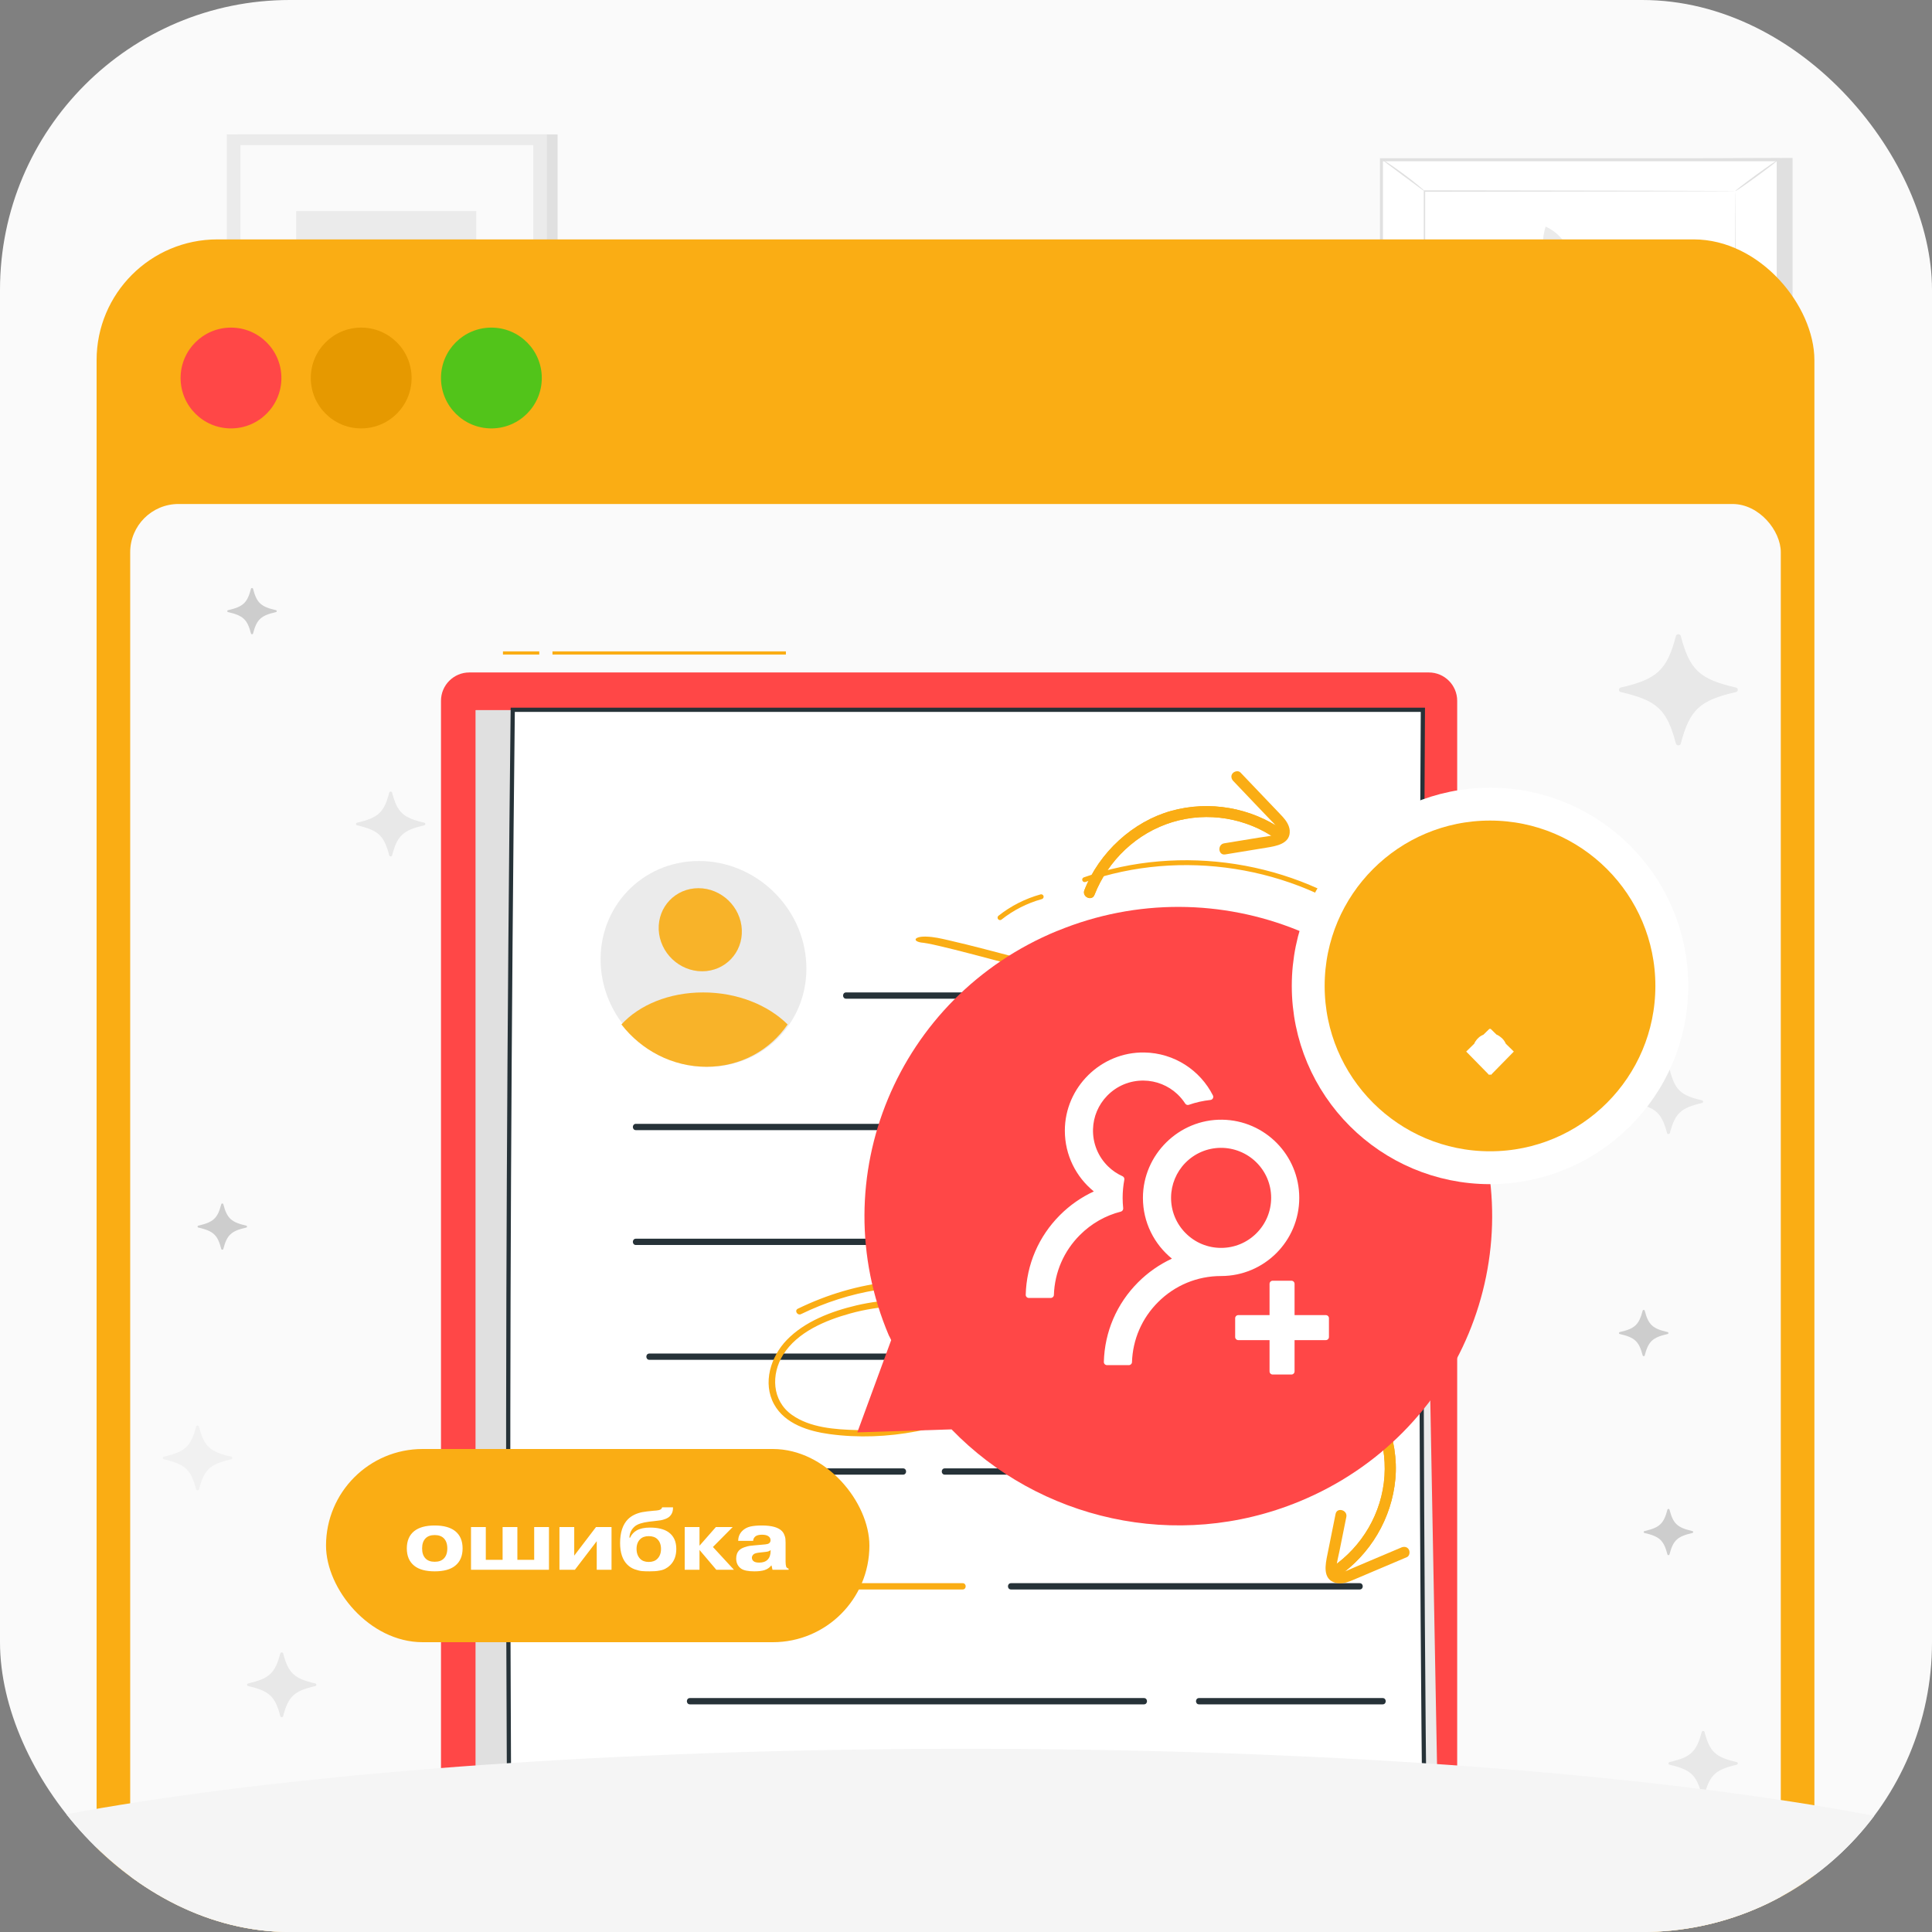 <svg width="160" height="160" viewBox="0 0 160 160" fill="none" xmlns="http://www.w3.org/2000/svg">
<rect x="0" y="0" width="160" height="160" fill="#808080" stroke="none"/>
<g clip-path="url(#clip0_78_12650)">
<rect width="160" height="160" rx="24" fill="#FAFAFA"/>
<path d="M148.454 13.079V38.489H115.59L114.406 13.258L148.454 13.079Z" fill="#E0E0E0"/>
<path d="M114.406 13.229V38.489H147.269V13.229L114.406 13.229Z" fill="white"/>
<path d="M147.394 38.614H114.281V13.102H147.394V38.614ZM114.53 38.362H147.141V13.353H114.53V38.365V38.362Z" fill="#E0E0E0"/>
<path d="M143.71 15.824H117.966V35.164H143.71V15.824Z" fill="white"/>
<path d="M143.71 15.824C143.71 15.824 143.665 15.824 143.585 15.827C143.502 15.827 143.381 15.827 143.224 15.831C142.902 15.831 142.433 15.834 141.823 15.837C140.597 15.84 138.809 15.847 136.542 15.853C132.016 15.859 125.586 15.869 117.969 15.882L118.026 15.824C118.026 21.627 118.029 28.21 118.032 35.161L117.969 35.097C127.556 35.1 136.443 35.107 143.713 35.11L143.658 35.164C143.671 29.32 143.681 24.49 143.687 21.12C143.694 19.433 143.697 18.113 143.7 17.208C143.7 16.758 143.703 16.414 143.706 16.178C143.706 15.945 143.713 15.821 143.713 15.821C143.713 15.821 143.716 15.936 143.719 16.165C143.719 16.398 143.722 16.739 143.725 17.186C143.725 18.085 143.732 19.401 143.738 21.085C143.745 24.464 143.754 29.304 143.767 35.161V35.215H143.713C136.443 35.218 127.556 35.221 117.969 35.228H117.905V35.164C117.905 28.21 117.908 21.624 117.911 15.824V15.764H117.969C125.605 15.776 132.044 15.786 136.581 15.792C138.841 15.799 140.626 15.805 141.848 15.808C142.455 15.808 142.921 15.815 143.24 15.815C143.393 15.815 143.512 15.815 143.595 15.818C143.674 15.818 143.713 15.821 143.713 15.821L143.71 15.824Z" fill="#E0E0E0"/>
<path d="M114.406 13.168C114.406 13.168 114.629 13.286 114.962 13.509C115.294 13.732 115.75 14.051 116.245 14.415C116.74 14.778 117.174 15.123 117.484 15.381C117.793 15.639 117.975 15.808 117.966 15.821C117.953 15.837 117.752 15.69 117.429 15.451C117.069 15.183 116.641 14.868 116.168 14.517C115.696 14.166 115.268 13.847 114.91 13.579C114.591 13.337 114.396 13.178 114.409 13.165L114.406 13.168Z" fill="#E0E0E0"/>
<path d="M147.269 13.229C147.292 13.257 146.509 13.863 145.529 14.58C144.546 15.298 143.732 15.856 143.71 15.827C143.687 15.798 144.466 15.193 145.45 14.475C146.433 13.758 147.247 13.2 147.266 13.229H147.269Z" fill="#E0E0E0"/>
<path d="M143.579 35.164C143.604 35.138 144.447 35.859 145.469 36.777C146.487 37.695 147.295 38.46 147.269 38.489C147.244 38.515 146.401 37.794 145.379 36.876C144.361 35.958 143.553 35.192 143.579 35.164Z" fill="#E0E0E0"/>
<path d="M114.406 38.49C114.38 38.464 115.15 37.731 116.123 36.854C117.097 35.977 117.905 35.289 117.927 35.314C117.953 35.34 117.183 36.073 116.21 36.95C115.236 37.827 114.428 38.515 114.406 38.49Z" fill="#E0E0E0"/>
<path d="M137.05 25.318C136.693 26.995 135.042 28.066 133.366 27.709C131.69 27.352 130.614 25.704 130.972 24.03C131.329 22.353 132.98 21.282 134.656 21.639C136.335 21.996 137.408 23.644 137.05 25.318Z" fill="#F5F5F5"/>
<path d="M132.999 27.62C132.967 27.604 133.098 27.285 133.267 26.762C133.433 26.243 133.634 25.497 133.551 24.677C133.465 23.861 133.043 23.195 132.644 22.847C132.242 22.487 131.891 22.414 131.907 22.369C131.907 22.347 132.287 22.363 132.753 22.713C133.216 23.054 133.698 23.765 133.794 24.648C133.883 25.529 133.64 26.303 133.43 26.82C133.213 27.339 133.027 27.633 132.999 27.62Z" fill="#E0E0E0"/>
<path d="M137.012 24.298C136.996 24.368 136.172 24.071 135.205 24.358C134.234 24.639 133.701 25.334 133.653 25.283C133.628 25.267 133.724 25.069 133.969 24.817C134.212 24.569 134.618 24.279 135.138 24.125C135.658 23.973 136.156 23.998 136.495 24.075C136.836 24.151 137.021 24.266 137.012 24.294V24.298Z" fill="#E0E0E0"/>
<path d="M135.607 24.139C135.569 24.139 135.585 23.922 135.473 23.616C135.368 23.316 135.097 22.921 134.653 22.742C134.203 22.57 133.737 22.679 133.456 22.829C133.168 22.978 133.034 23.147 133.002 23.122C132.98 23.109 133.066 22.892 133.366 22.682C133.654 22.475 134.193 22.309 134.739 22.516C135.278 22.733 135.563 23.218 135.636 23.565C135.716 23.922 135.63 24.142 135.607 24.136V24.139Z" fill="#E0E0E0"/>
<path d="M134.617 24.467C134.547 24.451 134.598 24.027 134.474 23.533C134.359 23.035 134.123 22.678 134.177 22.634C134.222 22.586 134.576 22.914 134.71 23.475C134.847 24.033 134.678 24.489 134.617 24.467Z" fill="#E0E0E0"/>
<path d="M134.589 23.494C134.586 23.568 134.318 23.581 134.062 23.714C133.804 23.855 133.59 24.033 133.539 23.979C133.497 23.941 133.625 23.683 133.95 23.501C134.298 23.325 134.602 23.437 134.589 23.494Z" fill="#E0E0E0"/>
<path d="M129.618 24.948C130.614 25.784 130.745 27.269 129.905 28.264C129.069 29.259 127.581 29.39 126.585 28.551C125.589 27.716 125.458 26.23 126.298 25.235C127.137 24.241 128.622 24.11 129.618 24.948Z" fill="#F5F5F5"/>
<path d="M129.717 28.478C129.694 28.494 129.528 28.293 129.238 27.99C128.947 27.694 128.52 27.292 127.942 27.056C127.364 26.823 126.767 26.865 126.39 27.012C126.007 27.155 125.832 27.359 125.806 27.337C125.79 27.33 125.937 27.082 126.339 26.893C126.732 26.705 127.38 26.635 128.009 26.89C128.631 27.145 129.062 27.585 129.334 27.907C129.605 28.236 129.733 28.468 129.717 28.481V28.478Z" fill="#E0E0E0"/>
<path d="M128.919 24.61C128.96 24.645 128.468 25.089 128.315 25.841C128.156 26.59 128.433 27.193 128.382 27.209C128.363 27.218 128.264 27.084 128.184 26.832C128.104 26.581 128.053 26.204 128.136 25.803C128.219 25.401 128.414 25.076 128.587 24.878C128.762 24.677 128.903 24.594 128.919 24.61Z" fill="#E0E0E0"/>
<path d="M128.312 25.494C128.296 25.519 128.159 25.43 127.913 25.398C127.677 25.363 127.313 25.398 127.035 25.637C126.76 25.876 126.664 26.227 126.668 26.469C126.664 26.715 126.732 26.864 126.703 26.877C126.687 26.89 126.572 26.753 126.537 26.475C126.502 26.211 126.581 25.79 126.917 25.5C127.255 25.216 127.683 25.2 127.941 25.273C128.21 25.347 128.328 25.484 128.312 25.497V25.494Z" fill="#E0E0E0"/>
<path d="M128.178 26.272C128.143 26.314 127.875 26.129 127.501 26.033C127.128 25.931 126.802 25.963 126.793 25.912C126.777 25.867 127.125 25.746 127.546 25.854C127.971 25.963 128.213 26.237 128.178 26.269V26.272Z" fill="#E0E0E0"/>
<path d="M127.517 25.943C127.565 25.972 127.479 26.153 127.479 26.373C127.479 26.596 127.523 26.804 127.469 26.817C127.427 26.829 127.3 26.654 127.297 26.37C127.303 26.077 127.485 25.911 127.52 25.94L127.517 25.943Z" fill="#E0E0E0"/>
<path d="M129.717 24.139C128.884 23.597 128.373 22.631 128.041 21.693C127.709 20.756 127.696 19.71 128.003 18.767C128.919 19.175 129.659 19.965 130.007 20.906C130.355 21.846 130.151 23.233 129.717 24.139Z" fill="#EBEBEB"/>
<path d="M128.75 20.303C129.117 21.517 129.417 22.751 129.644 24.001L128.75 20.303Z" fill="white"/>
<path d="M129.644 24.001C129.625 24.004 129.573 23.797 129.494 23.462C129.404 23.077 129.299 22.64 129.187 22.155C129.066 21.671 128.957 21.234 128.865 20.851C128.782 20.517 128.734 20.309 128.753 20.303C128.769 20.297 128.849 20.497 128.954 20.826C129.059 21.154 129.194 21.613 129.315 22.123C129.439 22.637 129.532 23.102 129.586 23.443C129.64 23.784 129.663 23.998 129.647 24.001H129.644Z" fill="#E0E0E0"/>
<path d="M131.827 28.363C132.801 28.159 133.845 28.481 134.745 28.908C135.642 29.335 136.393 30.065 136.846 30.951C135.907 31.312 134.825 31.277 133.912 30.856C132.999 30.435 132.162 29.31 131.827 28.366" fill="#EBEBEB"/>
<path d="M135.23 30.39C134.11 29.791 133.024 29.128 131.98 28.407L135.23 30.39Z" fill="white"/>
<path d="M131.977 28.407C131.977 28.407 132.172 28.5 132.466 28.681C132.801 28.889 133.187 29.128 133.609 29.389C134.036 29.647 134.423 29.88 134.761 30.084C135.055 30.263 135.237 30.374 135.227 30.39C135.218 30.406 135.023 30.32 134.713 30.164C134.407 30.008 133.988 29.775 133.538 29.501C133.088 29.227 132.692 28.959 132.411 28.758C132.13 28.557 131.964 28.42 131.974 28.407H131.977Z" fill="#E0E0E0"/>
<path d="M130.885 28.825C131.064 29.393 130.933 30.03 130.732 30.588C130.531 31.146 130.138 31.634 129.637 31.956C129.369 31.42 129.324 30.773 129.522 30.209C129.72 29.641 130.339 29.08 130.885 28.825Z" fill="#EBEBEB"/>
<path d="M129.876 30.965C130.167 30.263 130.499 29.581 130.866 28.918L129.876 30.965Z" fill="white"/>
<path d="M130.866 28.917C130.898 28.937 130.672 29.392 130.4 29.957C130.126 30.521 129.909 30.98 129.877 30.968C129.845 30.955 130.007 30.47 130.285 29.899C130.56 29.332 130.838 28.901 130.869 28.917H130.866Z" fill="#E0E0E0"/>
<path d="M46.174 11.131H19.667V54.95H46.174V11.131Z" fill="#E0E0E0"/>
<path d="M45.289 11.131H18.782V54.95H45.289V11.131Z" fill="#EBEBEB"/>
<path d="M44.162 12.021H19.912V54.06H44.162V12.021Z" fill="#FAFAFA"/>
<path d="M39.441 17.482H24.528V48.596H39.441V17.482Z" fill="#EBEBEB"/>
<path d="M24.529 37.587C24.494 34.679 27.111 31.842 29.994 31.437C31.367 31.242 32.829 31.517 34.112 30.991C36.405 30.053 37.133 27.012 39.441 26.109L39.546 48.599H24.529V37.59V37.587Z" fill="#E0E0E0"/>
<rect x="8" y="19.826" width="142.261" height="158.957" rx="10" fill="#FAAD14"/>
<rect x="10.782" y="41.739" width="136.696" height="137.151" rx="4" fill="#FAFAFA"/>
<path opacity="0.4" d="M138.791 61.577C138.844 61.775 139.145 61.775 139.197 61.577C139.936 58.768 140.751 58.007 143.757 57.316C143.969 57.268 143.969 56.986 143.757 56.937C140.751 56.246 139.936 55.486 139.197 52.677C139.145 52.478 138.844 52.478 138.791 52.677C138.052 55.486 137.238 56.246 134.232 56.937C134.019 56.986 134.019 57.268 134.232 57.316C137.238 58.007 138.052 58.768 138.791 61.577Z" fill="#CDCDCD"/>
<path d="M15.741 150.403C15.689 150.204 15.387 150.204 15.335 150.403C14.596 153.212 13.782 153.973 10.776 154.663C10.563 154.712 10.563 154.994 10.776 155.042C13.782 155.733 14.596 156.494 15.335 159.303C15.387 159.501 15.689 159.501 15.741 159.303C16.48 156.494 17.295 155.733 20.301 155.042C20.513 154.994 20.513 154.712 20.301 154.663C17.295 153.973 16.48 153.212 15.741 150.403Z" fill="#CDCDCD"/>
<path opacity="0.2" d="M100.237 130.943C100.289 131.141 100.591 131.141 100.643 130.943C101.382 128.134 102.196 127.373 105.202 126.683C105.415 126.634 105.415 126.352 105.202 126.303C102.196 125.613 101.382 124.852 100.643 122.043C100.591 121.844 100.289 121.844 100.237 122.043C99.498 124.852 98.684 125.613 95.677 126.303C95.465 126.352 95.465 126.634 95.677 126.683C98.684 127.373 99.498 128.134 100.237 130.943Z" fill="#CDCDCD"/>
<path opacity="0.2" d="M81.78 159.302C81.832 159.501 82.134 159.501 82.186 159.302C82.925 156.493 83.739 155.733 86.745 155.042C86.958 154.993 86.958 154.711 86.745 154.663C83.739 153.972 82.925 153.211 82.186 150.402C82.134 150.204 81.832 150.204 81.78 150.402C81.041 153.211 80.227 153.972 77.22 154.663C77.008 154.711 77.008 154.993 77.22 155.042C80.227 155.733 81.041 156.493 81.78 159.302Z" fill="#CDCDCD"/>
<path d="M91.624 75.374C91.676 75.572 91.977 75.572 92.03 75.374C92.769 72.565 93.583 71.804 96.589 71.113C96.802 71.064 96.802 70.783 96.589 70.734C93.583 70.043 92.769 69.282 92.03 66.474C91.977 66.275 91.676 66.275 91.624 66.474C90.885 69.282 90.07 70.043 87.064 70.734C86.852 70.783 86.852 71.064 87.064 71.113C90.07 71.804 90.885 72.565 91.624 75.374Z" fill="#CDCDCD"/>
<path opacity="0.8" d="M54.295 81.037C54.243 80.838 53.942 80.838 53.889 81.037C53.15 83.845 52.336 84.606 49.33 85.297C49.117 85.346 49.117 85.627 49.33 85.676C52.336 86.367 53.15 87.128 53.889 89.936C53.942 90.135 54.243 90.135 54.295 89.936C55.035 87.128 55.849 86.367 58.855 85.676C59.067 85.627 59.067 85.346 58.855 85.297C55.849 84.606 55.035 83.845 54.295 81.037Z" fill="#CDCDCD"/>
<path opacity="0.2" d="M131.083 75.052C131.113 75.168 131.289 75.168 131.32 75.052C131.751 73.413 132.226 72.969 133.979 72.567C134.103 72.538 134.103 72.374 133.979 72.345C132.226 71.942 131.751 71.499 131.32 69.86C131.289 69.744 131.113 69.744 131.083 69.86C130.652 71.499 130.177 71.942 128.423 72.345C128.299 72.374 128.299 72.538 128.423 72.567C130.177 72.969 130.652 73.413 131.083 75.052Z" fill="#CDCDCD"/>
<path opacity="0.4" d="M23.45 136.928C23.419 136.812 23.243 136.812 23.213 136.928C22.782 138.566 22.307 139.01 20.553 139.413C20.429 139.441 20.429 139.606 20.553 139.634C22.307 140.037 22.782 140.481 23.213 142.119C23.243 142.235 23.419 142.235 23.45 142.119C23.881 140.481 24.356 140.037 26.109 139.634C26.233 139.606 26.233 139.441 26.109 139.413C24.356 139.01 23.881 138.566 23.45 136.928Z" fill="#CDCDCD"/>
<path opacity="0.2" d="M84.972 87.489C84.942 87.373 84.766 87.373 84.736 87.489C84.305 89.128 83.829 89.572 82.076 89.974C81.952 90.003 81.952 90.167 82.076 90.196C83.829 90.599 84.305 91.042 84.736 92.681C84.766 92.797 84.942 92.797 84.972 92.681C85.404 91.042 85.879 90.599 87.632 90.196C87.756 90.167 87.756 90.003 87.632 89.974C85.879 89.572 85.404 89.128 84.972 87.489Z" fill="#CDCDCD"/>
<path opacity="0.4" d="M138.056 93.831C138.086 93.947 138.262 93.947 138.292 93.831C138.724 92.193 139.199 91.749 140.952 91.346C141.076 91.317 141.076 91.153 140.952 91.125C139.199 90.722 138.724 90.278 138.292 88.639C138.262 88.524 138.086 88.524 138.056 88.639C137.624 90.278 137.149 90.722 135.396 91.125C135.272 91.153 135.272 91.317 135.396 91.346C137.149 91.749 137.624 92.193 138.056 93.831Z" fill="#CDCDCD"/>
<path opacity="0.4" d="M140.927 148.634C140.957 148.75 141.133 148.75 141.164 148.634C141.595 146.995 142.07 146.552 143.823 146.149C143.947 146.12 143.947 145.956 143.823 145.927C142.07 145.525 141.595 145.081 141.164 143.442C141.133 143.326 140.957 143.326 140.927 143.442C140.496 145.081 140.021 145.525 138.267 145.927C138.143 145.956 138.143 146.12 138.267 146.149C140.021 146.552 140.496 146.995 140.927 148.634Z" fill="#CDCDCD"/>
<path opacity="0.2" d="M16.477 118.148C16.446 118.033 16.271 118.033 16.24 118.148C15.809 119.787 15.334 120.231 13.58 120.634C13.456 120.662 13.456 120.826 13.58 120.855C15.334 121.258 15.809 121.702 16.24 123.34C16.271 123.456 16.446 123.456 16.477 123.34C16.908 121.702 17.383 121.258 19.137 120.855C19.261 120.826 19.261 120.662 19.137 120.634C17.383 120.231 16.908 119.787 16.477 118.148Z" fill="#CDCDCD"/>
<path opacity="0.4" d="M115.087 88.465C115.117 88.581 115.293 88.581 115.324 88.465C115.755 86.826 116.23 86.383 117.983 85.98C118.107 85.951 118.107 85.787 117.983 85.758C116.23 85.356 115.755 84.912 115.324 83.273C115.293 83.157 115.117 83.157 115.087 83.273C114.656 84.912 114.181 85.356 112.427 85.758C112.303 85.787 112.303 85.951 112.427 85.98C114.181 86.383 114.656 86.826 115.087 88.465Z" fill="#CDCDCD"/>
<path d="M39.446 123.514C39.415 123.398 39.239 123.398 39.209 123.514C38.778 125.152 38.303 125.596 36.549 125.999C36.425 126.027 36.425 126.192 36.549 126.22C38.303 126.623 38.778 127.067 39.209 128.705C39.239 128.821 39.415 128.821 39.446 128.705C39.877 127.067 40.352 126.623 42.105 126.22C42.229 126.192 42.229 126.027 42.105 125.999C40.352 125.596 39.877 125.152 39.446 123.514Z" fill="#CDCDCD"/>
<path d="M80.871 131.561C80.841 131.446 80.665 131.446 80.634 131.561C80.203 133.2 79.728 133.644 77.974 134.047C77.85 134.075 77.85 134.239 77.974 134.268C79.728 134.671 80.203 135.115 80.634 136.753C80.665 136.869 80.841 136.869 80.871 136.753C81.302 135.115 81.777 134.671 83.531 134.268C83.655 134.239 83.655 134.075 83.531 134.047C81.777 133.644 81.302 133.2 80.871 131.561Z" fill="#CDCDCD"/>
<path opacity="0.4" d="M32.473 65.644C32.443 65.529 32.267 65.529 32.236 65.644C31.805 67.283 31.33 67.727 29.576 68.13C29.453 68.158 29.453 68.323 29.576 68.351C31.33 68.754 31.805 69.198 32.236 70.836C32.267 70.952 32.443 70.952 32.473 70.836C32.904 69.198 33.379 68.754 35.133 68.351C35.257 68.323 35.257 68.158 35.133 68.13C33.379 67.727 32.904 67.283 32.473 65.644Z" fill="#CDCDCD"/>
<path d="M136.039 112.251C136.06 112.334 136.186 112.334 136.208 112.251C136.516 111.081 136.855 110.764 138.108 110.476C138.196 110.456 138.196 110.339 138.108 110.318C136.855 110.031 136.516 109.713 136.208 108.543C136.186 108.46 136.06 108.46 136.039 108.543C135.731 109.713 135.391 110.031 134.139 110.318C134.05 110.339 134.05 110.456 134.139 110.476C135.391 110.764 135.731 111.081 136.039 112.251Z" fill="#CDCDCD"/>
<path d="M18.494 99.728C18.472 99.645 18.346 99.645 18.325 99.728C18.017 100.898 17.677 101.215 16.425 101.503C16.336 101.524 16.336 101.641 16.425 101.661C17.677 101.949 18.017 102.266 18.325 103.436C18.346 103.519 18.472 103.519 18.494 103.436C18.802 102.266 19.141 101.949 20.394 101.661C20.482 101.641 20.482 101.524 20.394 101.503C19.141 101.215 18.802 100.898 18.494 99.728Z" fill="#CDCDCD"/>
<path d="M20.955 48.757C20.933 48.675 20.807 48.675 20.786 48.757C20.478 49.928 20.138 50.245 18.886 50.532C18.797 50.553 18.797 50.67 18.886 50.691C20.138 50.978 20.478 51.295 20.786 52.466C20.807 52.548 20.933 52.548 20.955 52.466C21.263 51.295 21.602 50.978 22.855 50.691C22.943 50.67 22.943 50.553 22.855 50.532C21.602 50.245 21.263 49.928 20.955 48.757Z" fill="#CDCDCD"/>
<path d="M138.259 125.022C138.237 124.939 138.111 124.939 138.09 125.022C137.782 126.192 137.442 126.509 136.19 126.797C136.101 126.817 136.101 126.935 136.19 126.955C137.442 127.243 137.782 127.56 138.09 128.73C138.111 128.813 138.237 128.813 138.259 128.73C138.567 127.56 138.906 127.243 140.158 126.955C140.247 126.935 140.247 126.817 140.158 126.797C138.906 126.509 138.567 126.192 138.259 125.022Z" fill="#CDCDCD"/>
<path d="M118.33 55.69H38.869C37.572 55.69 36.521 56.742 36.521 58.038V167.53C36.521 168.827 37.572 169.878 38.869 169.878H118.33C119.627 169.878 120.678 168.827 120.678 167.53V58.038C120.678 56.742 119.627 55.69 118.33 55.69Z" fill="#FF4747"/>
<path d="M43.109 58.81H39.398V166.978L117.21 167.59L119.359 165.11L117.474 63.075L43.109 58.81Z" fill="#EBEBEB"/>
<path d="M119.359 165.11H42.42V58.81H39.398V167.59H117.21L119.359 165.11Z" fill="#E0E0E0"/>
<path d="M125.913 311.652H49.996C42.602 269.595 41.292 162.615 42.463 58.782H117.837C117.222 162.555 118.705 255.736 125.909 311.652H125.913Z" fill="white" stroke="#263238" stroke-width="0.348" stroke-miterlimit="10"/>
<path d="M49.747 79.827C49.831 81.7 50.509 83.43 51.596 84.834C53.238 86.963 55.811 88.347 58.643 88.347C61.475 88.347 63.921 86.963 65.371 84.834C66.331 83.43 66.857 81.7 66.773 79.827C66.564 75.12 62.582 71.304 57.882 71.304C53.181 71.304 49.535 75.12 49.747 79.827Z" fill="#EBEBEB"/>
<path d="M54.553 76.997C54.64 78.896 56.247 80.437 58.147 80.437C60.046 80.437 61.517 78.896 61.434 76.997C61.348 75.097 59.74 73.557 57.841 73.557C55.942 73.557 54.471 75.097 54.553 76.997Z" fill="#FAAD14"/>
<path d="M51.465 84.84C53.105 86.966 55.676 88.347 58.505 88.347C61.334 88.347 63.778 86.966 65.226 84.84C63.612 83.233 61.059 82.19 58.229 82.19C55.4 82.19 52.936 83.233 51.465 84.84Z" fill="#FAAD14"/>
<path opacity="0.1" d="M54.553 76.997C54.64 78.896 56.247 80.437 58.147 80.437C60.046 80.437 61.517 78.896 61.434 76.997C61.348 75.097 59.74 73.557 57.841 73.557C55.942 73.557 54.471 75.097 54.553 76.997Z" fill="#EBEBEB"/>
<path opacity="0.1" d="M51.465 84.84C53.105 86.966 55.676 88.347 58.505 88.347C61.334 88.347 63.778 86.966 65.226 84.84C63.612 83.233 61.059 82.19 58.229 82.19C55.4 82.19 52.936 83.233 51.465 84.84Z" fill="#EBEBEB"/>
<path d="M70.072 82.709H110.319C110.657 82.709 110.657 82.188 110.319 82.188H70.072C69.735 82.188 69.735 82.709 70.072 82.709Z" fill="#263238"/>
<path d="M52.664 93.593H110.319C110.657 93.593 110.657 93.071 110.319 93.071H52.664C52.326 93.071 52.326 93.593 52.664 93.593Z" fill="#263238"/>
<path d="M52.664 103.106H80.664C81.001 103.106 81.001 102.584 80.664 102.584H52.664C52.326 102.584 52.326 103.106 52.664 103.106Z" fill="#263238"/>
<path d="M53.781 112.615H92.824C93.161 112.615 93.161 112.094 92.824 112.094H53.781C53.443 112.094 53.443 112.615 53.781 112.615Z" fill="#263238"/>
<path d="M54.9 122.125H74.786C75.123 122.125 75.123 121.604 74.786 121.604H54.9C54.563 121.604 54.563 122.125 54.9 122.125Z" fill="#263238"/>
<path d="M78.246 122.125H111.005C111.342 122.125 111.342 121.604 111.005 121.604H78.246C77.909 121.604 77.909 122.125 78.246 122.125Z" fill="#263238"/>
<path d="M56.017 131.634H79.721C80.058 131.634 80.058 131.112 79.721 131.112H56.017C55.679 131.112 55.679 131.634 56.017 131.634Z" fill="#FAAD14"/>
<path d="M57.137 141.148H94.737C95.074 141.148 95.074 140.626 94.737 140.626H57.137C56.799 140.626 56.799 141.148 57.137 141.148Z" fill="#263238"/>
<path d="M59.061 151.7H84.497C84.835 151.7 84.835 151.179 84.497 151.179H59.061C58.723 151.179 58.723 151.7 59.061 151.7Z" fill="#263238"/>
<path d="M77.971 107.919C75.634 107.507 73.233 107.565 70.92 108.108C68.861 108.593 66.649 109.429 65.159 110.969C63.826 112.348 63.135 114.534 64.109 116.302C65.006 117.925 66.966 118.533 68.704 118.767C71.087 119.09 73.533 118.99 75.892 118.54C77.919 118.155 80.306 117.581 81.778 116.047C82.992 114.782 83.334 112.932 83.02 111.258C82.706 109.583 81.614 108.211 80.096 107.321C78.209 106.217 75.958 105.942 73.802 106.152C71.119 106.413 68.488 107.207 66.073 108.383C65.77 108.531 66.035 108.975 66.338 108.83C68.32 107.864 70.442 107.183 72.623 106.829C74.545 106.516 76.541 106.478 78.401 107.118C79.863 107.62 81.314 108.552 82.026 109.944C82.738 111.337 82.839 113.224 82.12 114.672C81.265 116.401 79.339 117.13 77.574 117.622C75.428 118.22 73.191 118.492 70.962 118.433C69.165 118.385 67.078 118.244 65.571 117.165C63.924 115.985 63.844 113.816 64.856 112.193C66.031 110.305 68.369 109.339 70.442 108.768C72.842 108.108 75.376 107.991 77.828 108.421C78.156 108.48 78.299 107.981 77.968 107.923L77.971 107.919Z" fill="#FAAD14"/>
<path d="M85.69 145.701C81.972 145.141 78.073 145.739 74.74 147.51C73.37 148.24 71.881 149.708 72.668 151.395C73.454 153.082 75.537 153.294 77.099 153.652C81.067 154.567 85.172 155.325 89.245 154.678C90.873 154.421 92.81 154.004 94.09 152.887C95.37 151.77 95.175 150.247 94.121 149.117C92.824 147.729 90.758 147.078 88.932 146.786C86.904 146.459 84.841 146.529 82.796 146.616C82.462 146.63 82.459 147.151 82.796 147.137C85.958 146.998 89.388 146.859 92.264 148.4C93.46 149.04 95.154 150.438 94.215 151.955C93.419 153.242 91.488 153.677 90.125 153.983C86.581 154.769 82.907 154.341 79.391 153.621C78.48 153.433 77.572 153.228 76.664 153.016C75.815 152.817 74.904 152.664 74.142 152.212C73.485 151.826 72.942 151.158 72.987 150.358C73.043 149.447 73.728 148.741 74.455 148.278C76.02 147.28 77.902 146.671 79.715 146.32C81.635 145.948 83.621 145.91 85.558 146.202C85.885 146.25 86.028 145.75 85.697 145.697L85.69 145.701Z" fill="#FAAD14"/>
<path d="M99.3 147.992H115.175C115.513 147.992 115.513 147.471 115.175 147.471H99.3C98.963 147.471 98.963 147.992 99.3 147.992Z" fill="#FAAD14"/>
<path d="M100.413 149.346H114.511C114.848 149.346 114.848 148.824 114.511 148.824H100.413C100.076 148.824 100.076 149.346 100.413 149.346Z" fill="#FAAD14"/>
<path d="M45.753 54.076H65.085" stroke="#FAAD14" stroke-width="0.261" stroke-linejoin="round"/>
<path d="M79.174 85.255C89.185 82.918 98.569 80.347 108.568 78.01C109.448 77.805 108.208 77.436 107.34 77.641C97.329 79.979 87.945 82.549 77.946 84.886C77.066 85.092 78.306 85.46 79.174 85.255Z" fill="#FAAD14"/>
<path d="M76.66 78.087C76.371 78.08 76.498 78.073 76.799 78.129C77.124 78.191 77.436 78.257 77.738 78.33C78.607 78.528 79.441 78.744 80.275 78.96C82.87 79.631 85.407 80.323 87.921 81.019C93.263 82.494 98.522 83.989 103.771 85.496C104.964 85.836 106.158 86.181 107.339 86.525C108.15 86.758 109.378 86.389 108.567 86.156C99.704 83.589 90.841 80.998 81.503 78.591C80.53 78.341 79.545 78.09 78.514 77.857C77.969 77.736 77.367 77.579 76.66 77.565C75.548 77.544 75.548 78.066 76.66 78.087Z" fill="#FAAD14"/>
<path d="M83.728 131.634H112.605C112.942 131.634 112.942 131.112 112.605 131.112H83.728C83.391 131.112 83.391 131.634 83.728 131.634Z" fill="#263238"/>
<path d="M99.3 141.148H114.507C114.845 141.148 114.845 140.626 114.507 140.626H99.3C98.963 140.626 98.963 141.148 99.3 141.148Z" fill="#263238"/>
<path d="M98.003 112.615H111.005C111.342 112.615 111.342 112.094 111.005 112.094H98.003C97.666 112.094 97.666 112.615 98.003 112.615Z" fill="#263238"/>
<path d="M84.017 103.106H95.328C95.666 103.106 95.666 102.584 95.328 102.584H84.017C83.68 102.584 83.68 103.106 84.017 103.106Z" fill="#FAAD14"/>
<path d="M99.3 103.046H111.005C111.342 103.046 111.342 102.524 111.005 102.524H99.3C98.963 102.524 98.963 103.046 99.3 103.046Z" fill="#263238"/>
<path d="M111.301 114.072C113.581 116.131 114.86 119.161 114.657 122.235C114.454 125.308 112.801 128.087 110.317 129.783C109.832 130.115 110.293 130.914 110.784 130.582C113.489 128.732 115.265 125.739 115.56 122.468C115.856 119.198 114.454 115.676 111.952 113.42C111.51 113.027 110.858 113.672 111.301 114.072Z" fill="#FAAD14"/>
<path d="M111.301 114.072C113.581 116.131 114.86 119.161 114.657 122.235C114.454 125.308 112.801 128.087 110.317 129.783C109.832 130.115 110.293 130.914 110.784 130.582C113.489 128.732 115.265 125.739 115.56 122.468C115.855 119.198 114.454 115.676 111.952 113.42C111.51 113.027 110.858 113.672 111.301 114.072Z" fill="#FAAD14"/>
<path d="M116.046 128.16C115.167 128.529 114.288 128.904 113.415 129.273C112.979 129.457 112.536 129.642 112.1 129.832C111.762 129.974 111.387 130.183 111.012 130.207C110.686 130.232 110.655 129.992 110.686 129.715C110.723 129.297 110.846 128.879 110.926 128.468C111.116 127.521 111.307 126.574 111.497 125.628C111.614 125.05 110.723 124.798 110.606 125.382C110.379 126.501 110.157 127.619 109.93 128.744C109.764 129.556 109.506 130.767 110.582 131.08C110.993 131.197 111.442 131.092 111.829 130.939C112.333 130.736 112.831 130.515 113.329 130.306C114.386 129.857 115.45 129.408 116.507 128.959C116.741 128.861 116.784 128.523 116.673 128.326C116.538 128.087 116.267 128.062 116.04 128.16H116.046Z" fill="#FAAD14"/>
<path d="M90.642 74.106C91.763 71.245 94.146 68.978 97.093 68.083C100.04 67.187 103.224 67.752 105.688 69.476C106.17 69.813 106.755 69.1 106.27 68.757C103.584 66.88 100.156 66.276 96.993 67.155C93.829 68.034 91.029 70.589 89.802 73.726C89.591 74.279 90.425 74.661 90.642 74.106Z" fill="#FAAD14"/>
<path d="M90.642 74.106C91.763 71.245 94.146 68.978 97.093 68.083C100.04 67.187 103.224 67.752 105.688 69.476C106.17 69.813 106.755 69.1 106.27 68.757C103.584 66.88 100.156 66.276 96.993 67.155C93.829 68.034 91.029 70.589 89.802 73.726C89.591 74.279 90.425 74.661 90.642 74.106Z" fill="#FAAD14"/>
<path d="M102.146 64.689C102.802 65.381 103.463 66.071 104.116 66.758C104.443 67.101 104.772 67.45 105.104 67.791C105.356 68.057 105.684 68.334 105.839 68.676C105.977 68.972 105.764 69.086 105.494 69.154C105.09 69.268 104.656 69.3 104.242 69.371C103.289 69.527 102.337 69.683 101.384 69.839C100.802 69.934 100.881 70.857 101.468 70.76C102.595 70.578 103.72 70.389 104.853 70.205C105.67 70.073 106.895 69.887 106.808 68.77C106.772 68.344 106.515 67.961 106.235 67.653C105.867 67.253 105.484 66.865 105.113 66.473C104.32 65.643 103.524 64.806 102.731 63.976C102.556 63.792 102.225 63.871 102.08 64.044C101.903 64.255 101.976 64.517 102.148 64.695L102.146 64.689Z" fill="#FAAD14"/>
<path d="M44.66 54.076H41.652" stroke="#FAAD14" stroke-width="0.261" stroke-linejoin="round"/>
<path d="M87.559 77.096C100.792 71.64 116.017 77.783 121.555 90.837C127.093 103.878 120.854 118.884 107.621 124.339C97.398 128.558 86.02 125.823 78.805 118.375L71 118.622L73.804 110.982C73.749 110.845 73.68 110.735 73.611 110.597C68.073 97.557 74.312 82.551 87.545 77.096H87.559Z" fill="#FF4747"/>
<path d="M109.8 108.912H107.21V106.323C107.21 106.18 107.094 106.064 106.951 106.064H105.398C105.255 106.064 105.139 106.18 105.139 106.323V108.912H102.55C102.407 108.912 102.291 109.028 102.291 109.171V110.724C102.291 110.867 102.407 110.983 102.55 110.983H105.139V113.573C105.139 113.715 105.255 113.832 105.398 113.832H106.951C107.094 113.832 107.21 113.715 107.21 113.573V110.983H109.8C109.942 110.983 110.058 110.867 110.058 110.724V109.171C110.058 109.028 109.942 108.912 109.8 108.912ZM93.018 100.057C92.989 99.775 92.972 99.49 92.972 99.202C92.972 98.688 93.021 98.186 93.112 97.697C93.134 97.581 93.073 97.461 92.966 97.412C92.526 97.215 92.121 96.943 91.772 96.6C91.36 96.201 91.036 95.72 90.82 95.188C90.604 94.656 90.502 94.086 90.519 93.512C90.548 92.473 90.966 91.486 91.694 90.742C92.493 89.923 93.568 89.476 94.71 89.489C95.743 89.499 96.74 89.897 97.494 90.602C97.75 90.842 97.97 91.107 98.154 91.392C98.219 91.493 98.345 91.534 98.455 91.496C99.025 91.298 99.627 91.159 100.245 91.094C100.426 91.075 100.53 90.881 100.449 90.719C99.397 88.638 97.248 87.201 94.762 87.162C91.176 87.107 88.186 90.049 88.186 93.635C88.186 95.668 89.121 97.48 90.587 98.668C89.558 99.144 88.609 99.801 87.787 100.623C86.014 102.393 85.01 104.73 84.946 107.226C84.945 107.26 84.951 107.295 84.963 107.327C84.976 107.359 84.995 107.388 85.019 107.413C85.043 107.438 85.072 107.457 85.104 107.471C85.136 107.484 85.17 107.491 85.205 107.491H87.02C87.159 107.491 87.276 107.381 87.279 107.242C87.341 105.365 88.101 103.607 89.438 102.274C90.39 101.322 91.555 100.662 92.827 100.341C92.95 100.306 93.034 100.186 93.018 100.057ZM107.599 99.202C107.599 95.661 104.754 92.784 101.226 92.729C97.64 92.674 94.652 95.616 94.652 99.202C94.652 101.235 95.591 103.047 97.054 104.235C96.014 104.717 95.067 105.379 94.257 106.19C92.484 107.96 91.48 110.297 91.416 112.789C91.415 112.824 91.421 112.858 91.433 112.89C91.446 112.923 91.465 112.952 91.489 112.977C91.513 113.001 91.542 113.021 91.574 113.034C91.606 113.048 91.64 113.055 91.674 113.055H93.487C93.626 113.055 93.743 112.945 93.746 112.806C93.808 110.928 94.568 109.171 95.905 107.837C97.3 106.442 99.151 105.675 101.125 105.675C104.699 105.675 107.599 102.779 107.599 99.202ZM104.055 102.131C103.271 102.914 102.232 103.345 101.125 103.345C100.019 103.345 98.98 102.914 98.196 102.131C97.805 101.742 97.497 101.279 97.288 100.769C97.08 100.258 96.976 99.711 96.983 99.16C96.992 98.098 97.416 97.072 98.157 96.312C98.934 95.516 99.973 95.072 101.083 95.059C102.181 95.049 103.245 95.477 104.029 96.244C104.831 97.03 105.272 98.082 105.272 99.202C105.268 100.309 104.838 101.348 104.055 102.131Z" fill="white"/>
<path d="M113.818 76.601C107.14 71.503 97.782 70.046 89.826 72.85" stroke="#FAAD14" stroke-width="0.404" stroke-linecap="round" stroke-linejoin="round"/>
<path d="M86.226 74.265C84.989 74.608 83.821 75.199 82.818 75.996" stroke="#FAAD14" stroke-width="0.404" stroke-linecap="round" stroke-linejoin="round"/>
<path d="M123.35 87.105L122.378 88.058L123.35 87.105C123.331 87.085 123.32 87.059 123.32 87.031C123.32 87.003 123.331 86.976 123.35 86.956C123.363 86.943 123.379 86.933 123.397 86.928C123.414 86.933 123.43 86.943 123.443 86.956C123.462 86.976 123.473 87.003 123.473 87.031C123.473 87.059 123.462 87.085 123.443 87.105L124.415 88.058L123.443 87.105C123.43 87.118 123.414 87.128 123.397 87.133C123.379 87.128 123.363 87.118 123.35 87.105ZM123.397 66.595C115.082 66.595 108.341 73.336 108.341 81.651C108.341 89.965 115.082 96.706 123.397 96.706C131.711 96.706 138.452 89.965 138.452 81.651C138.452 73.336 131.711 66.595 123.397 66.595Z" fill="#FAAD14" stroke="white" stroke-width="2.722"/>
<path d="M80 174.739C133.403 174.739 176.695 168.043 176.695 159.783C176.695 151.522 133.403 144.826 80 144.826C26.596 144.826 -16.696 151.522 -16.696 159.783C-16.696 168.043 26.596 174.739 80 174.739Z" fill="#F5F5F5"/>
<circle cx="19.13" cy="31.305" r="4.174" fill="#FF4747"/>
<circle cx="29.913" cy="31.305" r="4.174" fill="#E69900"/>
<circle cx="40.695" cy="31.305" r="4.174" fill="#52C41A"/>
<rect x="27" y="120" width="45" height="16" rx="8" fill="#FAAD14"/>
<path d="M36.752 127.391C36.575 127.215 36.325 127.127 36 127.127C35.676 127.127 35.425 127.215 35.249 127.391C35.054 127.586 34.957 127.867 34.957 128.233C34.957 128.599 35.054 128.88 35.249 129.075C35.425 129.251 35.676 129.339 36 129.339C36.325 129.339 36.575 129.251 36.752 129.075C36.947 128.88 37.044 128.599 37.044 128.233C37.044 127.867 36.947 127.586 36.752 127.391ZM37.698 126.8C38.106 127.129 38.31 127.607 38.31 128.233C38.31 128.859 38.106 129.337 37.698 129.666C37.313 129.977 36.747 130.132 36 130.132C35.254 130.132 34.688 129.977 34.303 129.666C33.895 129.337 33.691 128.859 33.691 128.233C33.691 127.607 33.895 127.129 34.303 126.8C34.697 126.489 35.263 126.334 36 126.334C36.738 126.334 37.304 126.489 37.698 126.8ZM40.232 129.179H41.623V126.466H42.847V129.179H44.239V126.466H45.463V130H39.007V126.466H40.232V129.179ZM47.555 128.831L49.357 126.466H50.644V130H49.419V127.635L47.611 130H46.331V126.466H47.555V128.831ZM53.726 127.217C53.42 127.217 53.181 127.303 53.01 127.475C52.815 127.67 52.717 127.936 52.717 128.275C52.717 128.609 52.815 128.88 53.01 129.089C53.181 129.265 53.42 129.353 53.726 129.353C54.032 129.353 54.271 129.265 54.443 129.089C54.642 128.889 54.742 128.618 54.742 128.275C54.742 127.936 54.644 127.67 54.45 127.475C54.278 127.303 54.037 127.217 53.726 127.217ZM54.832 124.831H55.736C55.746 125.133 55.658 125.379 55.472 125.569C55.384 125.657 55.263 125.731 55.11 125.791C54.962 125.847 54.832 125.884 54.721 125.903C54.609 125.921 54.447 125.942 54.234 125.965L53.74 126.021C53.197 126.09 52.812 126.216 52.585 126.397C52.293 126.642 52.14 126.958 52.126 127.343H52.182C52.307 127.074 52.492 126.872 52.738 126.737C53.012 126.584 53.374 126.508 53.823 126.508C54.477 126.508 54.985 126.631 55.347 126.877C55.788 127.183 56.008 127.649 56.008 128.275C56.008 128.836 55.841 129.283 55.507 129.617C55.386 129.738 55.254 129.835 55.11 129.91C54.971 129.984 54.818 130.035 54.651 130.063C54.489 130.095 54.35 130.114 54.234 130.118C54.118 130.128 53.972 130.132 53.796 130.132C53.541 130.132 53.332 130.125 53.169 130.111C53.007 130.097 52.806 130.049 52.564 129.965C52.328 129.877 52.126 129.75 51.959 129.583C51.556 129.188 51.354 128.59 51.354 127.788C51.354 126.907 51.574 126.246 52.015 125.805C52.312 125.518 52.706 125.325 53.197 125.228C53.425 125.186 53.721 125.149 54.088 125.117C54.301 125.103 54.452 125.086 54.54 125.068C54.628 125.049 54.7 125.017 54.756 124.97C54.797 124.933 54.823 124.887 54.832 124.831ZM57.929 128.01L59.285 126.466H60.676L59.042 128.115L60.781 130H59.32L57.929 128.358V130H56.704V126.466H57.929V128.01ZM63.82 128.428V128.372C63.755 128.428 63.681 128.467 63.598 128.49C63.519 128.509 63.382 128.528 63.187 128.546L62.93 128.574C62.694 128.597 62.529 128.639 62.436 128.699C62.325 128.787 62.269 128.887 62.269 128.998C62.269 129.123 62.318 129.223 62.415 129.297C62.508 129.372 62.663 129.409 62.881 129.409C63.178 129.409 63.408 129.328 63.57 129.165C63.737 128.998 63.82 128.752 63.82 128.428ZM62.373 127.607H61.135C61.135 127.282 61.249 127.006 61.476 126.779C61.657 126.603 61.875 126.485 62.13 126.424C62.39 126.364 62.707 126.334 63.083 126.334C63.904 126.334 64.463 126.489 64.76 126.8C64.848 126.893 64.915 127.002 64.961 127.127C65.012 127.252 65.04 127.357 65.045 127.44C65.054 127.523 65.059 127.632 65.059 127.767V129.339C65.059 129.511 65.077 129.652 65.114 129.763C65.161 129.842 65.226 129.889 65.309 129.903V130H63.974L63.897 129.652H63.869C63.735 129.824 63.551 129.949 63.32 130.028C63.106 130.097 62.826 130.132 62.478 130.132C61.963 130.132 61.597 130.058 61.379 129.91C61.105 129.715 60.968 129.434 60.968 129.068C60.968 128.776 61.056 128.544 61.233 128.372C61.335 128.275 61.476 128.196 61.657 128.136C61.838 128.075 61.977 128.038 62.074 128.024C62.176 128.01 62.327 127.994 62.526 127.976L63.083 127.927C63.227 127.913 63.327 127.904 63.382 127.899C63.443 127.894 63.507 127.883 63.577 127.864C63.647 127.841 63.697 127.811 63.73 127.774C63.786 127.718 63.813 127.642 63.813 127.544C63.813 127.396 63.739 127.28 63.591 127.197C63.48 127.132 63.317 127.099 63.104 127.099C62.872 127.099 62.696 127.141 62.575 127.224C62.445 127.326 62.378 127.454 62.373 127.607Z" fill="white"/>
</g>
<defs>
<clipPath id="clip0_78_12650">
<rect width="160" height="160" rx="24" fill="white"/>
</clipPath>
</defs>
</svg>
